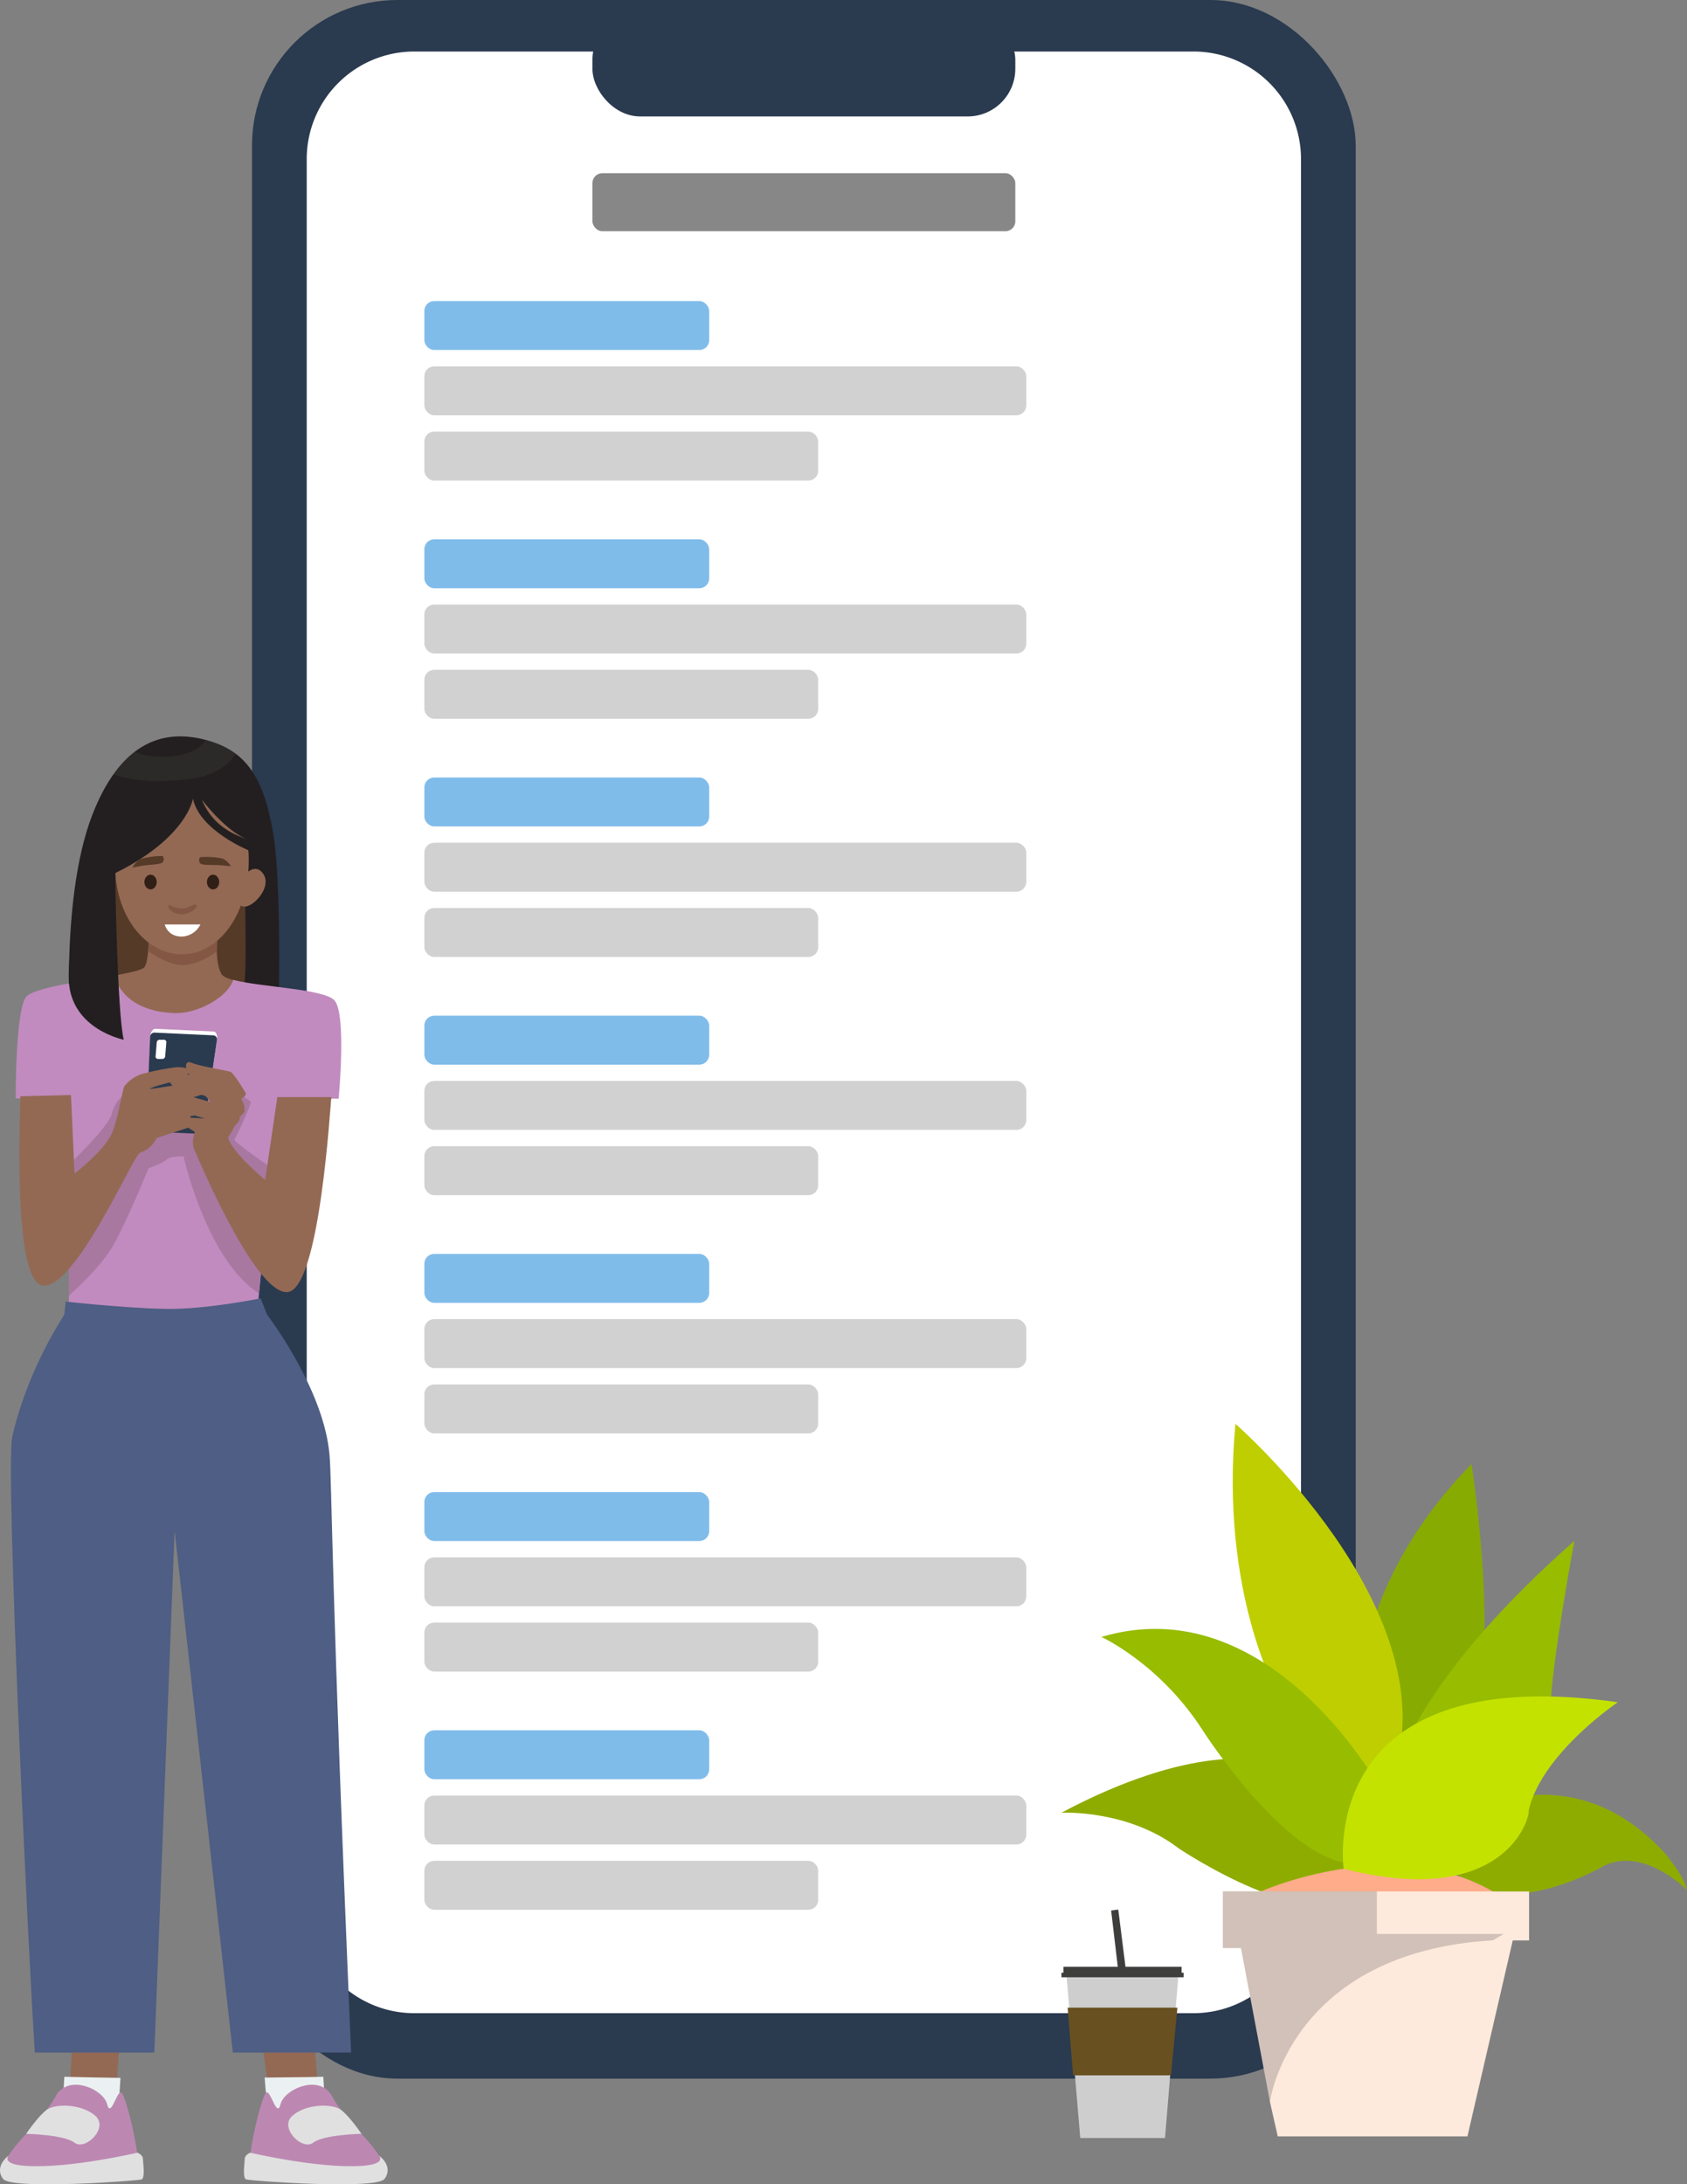 <svg xmlns="http://www.w3.org/2000/svg" viewBox="0 0 550.69 712.7"><rect x="0" y="0" width="550.69" height="712.7" fill="#808080" stroke="none"/><defs><style>.cls-1{fill:#2a3a4f;}.cls-2{fill:#fff;}.cls-3{fill:#936954;}.cls-4{fill:#ebf1f2;}.cls-5{fill:#bc88b2;}.cls-6{fill:#e0e0e0;}.cls-7{fill:#231f20;}.cls-8{fill:#563a28;}.cls-9{fill:#c18bbf;}.cls-10{fill:#a878a1;}.cls-11{fill:#fd724a;}.cls-12{fill:#4e5e84;}.cls-13{fill:#845744;}.cls-14{fill:#777;opacity:0.11;}.cls-15{fill:#301f16;}.cls-16{fill:#878787;}.cls-17{fill:#80bcea;}.cls-18{fill:#d1d1d1;}.cls-19{fill:#8eac00;}.cls-20{fill:#ffac8a;}.cls-21{fill:#feeadd;}.cls-22{fill:#d1c1b8;}.cls-23{fill:#87ab00;}.cls-24{fill:#bfce00;}.cls-25{fill:#97bc00;}.cls-26{fill:#c3e200;}.cls-27{fill:#cecece;}.cls-28{fill:#3e3f3d;}.cls-29{fill:#685021;}</style></defs><title>Asset 6</title><g id="Layer_2" data-name="Layer 2"><g id="Layer_1-2" data-name="Layer 1"><rect class="cls-1" x="82.26" width="360.28" height="678.21" rx="47.46"/><path class="cls-2" d="M424.69,52V621.72a35.11,35.11,0,0,1-34.88,35.14H135a35.11,35.11,0,0,1-34.88-35.14V52A35.11,35.11,0,0,1,135,16.81H389.81A35.11,35.11,0,0,1,424.69,52Z"/><rect class="cls-1" x="193.39" y="3.97" width="138.04" height="34.02" rx="15.55"/><path class="cls-3" d="M23.43,662.45c.73.89-1.7,34.71-1.93,34.72s15.6-1.45,15.58-2.14,2.17-31.65,2.17-31.65Z"/><path class="cls-4" d="M21,677.61c-.5,9.3-1.24,19.72-1.37,19.73s18.63-1.59,18.61-2.28c0-.37.56-9.07,1.09-17.09Q30.17,677.84,21,677.61Z"/><path class="cls-5" d="M1.34,707.35C1.15,702,13.8,692.24,18.1,684.08c4-7.62,15.63-2.47,16.85,2.43s3.2-4.64,4.68-3.77,6.72,22.62,4.94,23.86S1.54,712.94,1.34,707.35Z"/><path class="cls-6" d="M2.83,703.29s-2.75,2.86,5.71,3.4c14.11.9,36.31-4.31,36.31-4.31s1.74.67,1.79,1.93.81,6.31-.42,6.79S3.69,714.53,1,710.94C-2.07,706.77,2.83,703.29,2.83,703.29Z"/><path class="cls-6" d="M8.54,696.22s12.32.23,15.8,2.91,11.26-4.83,6.77-8.79-13-4-15.8-2S8.54,696.22,8.54,696.22Z"/><path class="cls-3" d="M101.19,658.57c1.57,1.58,3.63,38.59,3.86,38.6S89.44,695.72,89.47,695,85,662.69,85,662.69Z"/><path class="cls-4" d="M105.54,677.61c.5,9.3,1.24,19.72,1.37,19.73s-18.63-1.59-18.61-2.28c0-.37-1.37-9.17-1.91-17.19C92.5,677.77,99.43,677.77,105.54,677.61Z"/><path class="cls-5" d="M125.2,707.35c.19-5.32-12.45-15.11-16.75-23.27-4-7.62-15.64-2.47-16.86,2.43s-3.19-4.64-4.68-3.77S80.19,705.36,82,706.6,125,712.94,125.2,707.35Z"/><path class="cls-6" d="M123.71,703.29s2.76,2.86-5.71,3.4c-14.11.9-36.31-4.31-36.31-4.31s-1.74.67-1.78,1.93-.82,6.31.42,6.79,42.52,3.43,45.19-.16C128.62,706.77,123.71,703.29,123.71,703.29Z"/><path class="cls-6" d="M118,696.22s-12.32.23-15.81,2.91S91,694.3,95.44,690.34s13-4,15.79-2S118,696.22,118,696.22Z"/><path class="cls-7" d="M69.14,242c-12.52-4-28.58-3-39,23.86-11.07,28.59-6.89,76.46-6.89,76.46l67.48-2.17s1.59-48.45-1.44-67.52S80.16,245.57,69.14,242Z"/><path class="cls-8" d="M80.12,283.48c-8.5-.26-16.35-3.94-24.37-6.48a68.1,68.1,0,0,0-8.8-1.95c-.72-.12-1.44-.24-2.17-.33-.33,0-.66-.07-1-.09h-.4l-.27,0a9.39,9.39,0,0,1-1.59,5.16c-.93,1.46-2,2.76-2.81,4.28a33.53,33.53,0,0,0-3.38,11.05,146.73,146.73,0,0,0-1.43,24.52c0,7.46.26,14.91.59,22.35l43.7-1.4a97.37,97.37,0,0,1,.69-9.81c.56-5.16,1.11-10.29,1.22-15.48C80.35,304.7,79.79,294.09,80.12,283.48Z"/><path class="cls-3" d="M72.31,317.84C69.94,313.63,71,305.61,71,305.61l-22.18-17s.67,24.23-1.7,27c-.85,1-5.56,1.94-11.44,3l-.66,16H77.21l.59-14.39C74.93,319.54,72.86,318.81,72.31,317.84Z"/><path class="cls-9" d="M76.12,319.7c-1.71,5.61-11.53,11.07-19,10.86-10.54-.31-17.56-4.74-19.87-12.26-10.68,1.9-26.34,4-28.75,7C5,329.8,5.13,358.4,5.13,358.4l105.41.09s2.62-27.3-1.29-32C106,322.6,84.86,322.1,76.12,319.7Z"/><path class="cls-9" d="M22.42,426.84l61.6.53,7.33-74.16-68.79,2.84C23.73,362.3,22.42,426.84,22.42,426.84Z"/><path class="cls-10" d="M76.56,371.8c.48-.7,5.44-11.39,5.34-12.27-.05-.42-4.82-3-9.69-5.53l-26.94,1.11-4.12,1.57a11.55,11.55,0,0,0-4.66,6.68C35.7,367,26.14,376.5,23,379.5c-.06,15.78-.39,35-.54,43.25,3.83-3.4,11.55-10.71,15.16-17.57,4.91-9.34,10.87-24,10.87-24s4.85-1.74,5.95-2.87,5.48-1,5.48-1S67.42,411.07,84.55,422l4-41C85.15,378.68,76.17,372.37,76.56,371.8Z"/><path class="cls-3" d="M37,368.7c-1.89,5.92-12.67,14.22-12.67,14.22l-1.16-25.64-16.53.41c.24,1.05-3.11,61.52,7.62,61.79s28.84-41.76,31.45-43.39C48,374.67,37.77,366.19,37,368.7Z"/><path class="cls-3" d="M86.56,385S75,375.36,74.48,371c-.35-2.69-10.84,4.54-10.84,4.54s19.2,46.33,30,46.07,14.19-61.71,14.54-63.65H90.53Z"/><path class="cls-2" d="M69.7,336.56l-19-.88c-.8,0-1.51,1-1.64,2.38l-1.15,28.58A1.3,1.3,0,0,0,49.17,368l15.91.74a1.46,1.46,0,0,0,1.53-1.19l4.26-28.41C71,337.71,70.51,336.6,69.7,336.56Z"/><path class="cls-1" d="M69.58,337.81l-19-.89A1.45,1.45,0,0,0,49,338.24l-1.26,29.65a1.29,1.29,0,0,0,1.29,1.31l15.92.74a1.44,1.44,0,0,0,1.52-1.18l4.37-29.51A1.28,1.28,0,0,0,69.58,337.81Z"/><polygon class="cls-11" points="53.9 365.75 62.17 364.16 62.17 364.16 53.9 365.75"/><path class="cls-3" d="M57.36,354.06c-1,.13-8.27,1.38-8.53,1.19a20,20,0,0,1,2.89-1.09c1.77-.53,7.73-1.78,9.44-3.56s-1-2.66-4.06-2.34a81.92,81.92,0,0,0-11,2.23,12.25,12.25,0,0,0-5.57,4c-.45.65-2.72,14.49-4.87,16.9-1.76,2,6.41,5.51,8.2,5.09a9,9,0,0,0,7.28-5.18l11.14-3.63-.12-3.48-8.27,1.59,8.27-1.59,1.71-.32s-7-3-7.43-3.17c-.11,0-.78-.44-.78-.44s10.13-3,10.48-3.21S58.32,353.94,57.36,354.06Z"/><path class="cls-3" d="M80.08,356.37c-.73-1.14-3.73-6.08-4.73-6.59s-9.79-1.77-12.74-3-1.87,3.11-.67,3.88c0,0-3.69-.4-5.7.36s-.34,3.2.56,3.5,10,2.9,10.33,3.15a24.13,24.13,0,0,1,1.65,1.92s-10.81-3-13-3.82-3.69,2.91-.82,4.75,11.88,4.43,11.88,4.43-9.54-.65-9.73-.25,6.42,4.56,6.48,4.62-1.47,3.37.06,6.32c1.21,2.35,6.69,1.66,6.69,1.66s5.51-8,5.9-9.18,2.06-2,2-3.23,1.82-1.14,1.63-3.1a6.77,6.77,0,0,0-1.16-3.23S80.81,357.5,80.08,356.37Z"/><path class="cls-12" d="M87.17,428.92h0l-2.09-5.31s-17.87,3.73-31.31,3.45-32.34-2.38-32.34-2.38L21,428.92h0c-2.2,3.52-12.37,19.5-17,39.87-2.31,10.12,5.41,172.4,7.38,200.92h39L57,499.38,76,669.71h38.62c-6.57-153-6.24-185.7-7.06-195.06C105.84,454.93,90.41,433.22,87.17,428.92Z"/><path class="cls-2" d="M53.53,339.25H52.1a.94.94,0,0,0-.93.82l-.38,4.61a.77.77,0,0,0,.79.83H53a.93.93,0,0,0,.92-.82l.38-4.61A.77.77,0,0,0,53.53,339.25Z"/><path class="cls-13" d="M48.58,307.59l-.22,2.71s6.16,4.67,11.39,4.6,11-4.38,11-4.38l.08-3.53Z"/><path class="cls-3" d="M85.78,284.91c-3.17-4.11-7.27,2.12-7.27,2.12s-2.5,5.93.12,8.34S89.43,289.62,85.78,284.91Z"/><path class="cls-3" d="M60,250.88c-12,0-22.07,13.74-22.41,30.7s9.76,29.78,21.81,29.78,21.47-12.83,21.8-29.78S72.07,250.88,60,250.88Z"/><path class="cls-7" d="M56.4,244.59c-22.13,1.8-35.25,61.16-33.88,76.28S40.4,339.24,40.4,339.24c-2.16-8.59-2.8-54.36-2.8-54.36C61,273.37,63,260.6,63,260.6c2.14,10.43,18.49,17,18.49,17S78.54,242.79,56.4,244.59Zm23.94,29.14c-6.39-2.25-11.61-5.85-14.46-12.86C69.11,265.18,75.21,271.57,80.34,273.73Z"/><path class="cls-14" d="M67,241.42A7.1,7.1,0,0,1,65,243.77c-4.26,3.09-10.65,3.5-15.69,2.91A19.8,19.8,0,0,1,44,245.34a33.75,33.75,0,0,0-6.91,7.32l.38.15,1.12.38.15,0,.22.06,1.74.45c1.09.25,2.19.45,3.3.62,1.27.19,2.56.32,3.85.42s2.08.12,3.06.13a73.14,73.14,0,0,0,7.4-.32,58.65,58.65,0,0,0,6.74-.9l.29-.06.46-.12.94-.29q1-.32,1.89-.69a23.18,23.18,0,0,0,3-1.46,19.53,19.53,0,0,0,3.14-2.36l.46-.47c.22-.24.44-.48.65-.74s.4-.5.58-.77c0,0,.35-.56.35-.53l.16-.29A26.12,26.12,0,0,0,69.14,242C68.45,241.81,67.74,241.61,67,241.42Z"/><path class="cls-13" d="M55.28,295.2a9.12,9.12,0,0,0,4,1.2c2.19.07,3.74-1.55,4.73-1.2s-1.27,3-4.52,3.12S54.08,295.77,55.28,295.2Z"/><path class="cls-2" d="M53.79,301.63H65.42a7,7,0,0,1-6.07,3.95C54.58,305.58,53.79,301.63,53.79,301.63Z"/><ellipse class="cls-15" cx="49.15" cy="287.79" rx="2.01" ry="2.4"/><ellipse class="cls-15" cx="69.55" cy="287.79" rx="2.01" ry="2.4"/><path class="cls-8" d="M65.26,279.74a1.74,1.74,0,0,0,0,1.84c.6.92,4.32.49,7.22.77l2.91.29a6.62,6.62,0,0,0-2.47-2.38C71.46,279.6,66.11,279.46,65.26,279.74Z"/><path class="cls-8" d="M53.11,279.33a1.74,1.74,0,0,1,.15,1.83c-.52,1-4.26.86-7.14,1.38l-2.87.53a6.7,6.7,0,0,1,2.26-2.58C46.91,279.71,52.23,279.12,53.11,279.33Z"/><rect class="cls-16" x="193.39" y="56.51" width="138.04" height="18.93" rx="3.22"/><rect class="cls-17" x="138.52" y="98.24" width="92.98" height="15.97" rx="3.22"/><rect class="cls-18" x="138.52" y="119.53" width="196.49" height="15.97" rx="3.22"/><rect class="cls-18" x="138.52" y="140.83" width="128.57" height="15.97" rx="3.22"/><rect class="cls-17" x="138.52" y="175.96" width="92.98" height="15.97" rx="3.22"/><rect class="cls-18" x="138.52" y="197.25" width="196.49" height="15.97" rx="3.22"/><rect class="cls-18" x="138.52" y="218.55" width="128.57" height="15.97" rx="3.22"/><rect class="cls-17" x="138.52" y="253.68" width="92.98" height="15.97" rx="3.22"/><rect class="cls-18" x="138.52" y="274.97" width="196.49" height="15.97" rx="3.22"/><rect class="cls-18" x="138.52" y="296.27" width="128.57" height="15.97" rx="3.22"/><rect class="cls-17" x="138.52" y="331.4" width="92.98" height="15.97" rx="3.22"/><rect class="cls-18" x="138.52" y="352.69" width="196.49" height="15.97" rx="3.22"/><rect class="cls-18" x="138.52" y="373.99" width="128.57" height="15.97" rx="3.22"/><rect class="cls-17" x="138.52" y="409.12" width="92.98" height="15.97" rx="3.22"/><rect class="cls-18" x="138.52" y="430.41" width="196.49" height="15.97" rx="3.22"/><rect class="cls-18" x="138.52" y="451.71" width="128.57" height="15.97" rx="3.22"/><rect class="cls-17" x="138.52" y="486.84" width="92.98" height="15.97" rx="3.22"/><rect class="cls-18" x="138.52" y="508.13" width="196.49" height="15.97" rx="3.22"/><rect class="cls-18" x="138.52" y="529.43" width="128.57" height="15.97" rx="3.22"/><rect class="cls-17" x="138.52" y="564.56" width="92.98" height="15.97" rx="3.22"/><rect class="cls-18" x="138.52" y="585.85" width="196.49" height="15.97" rx="3.22"/><rect class="cls-18" x="138.52" y="607.14" width="128.57" height="15.97" rx="3.22"/><circle class="cls-2" cx="345.06" cy="601.77" r="4.89"/></g><g id="Layer_5" data-name="Layer 5"><path class="cls-19" d="M411.59,574.56s-21.92-6.07-65.1,16.89c0,0,21.63-1.16,38.34,11.68,0,0,46.28,31,57.52,11.94l17.75-17.48-29.58-17.13Z"/><path class="cls-19" d="M475.28,593.35s36.68-23.69,68.54,11.72c0,0,5.76,6.86,6.87,11.6,0,0-13.75-14.1-26.92-8,0,0-28.64,17-45.48,4.94S475.28,593.35,475.28,593.35Z"/><path class="cls-20" d="M411.59,617.14s42.59-19.1,75.72,0l-6.51,8H431.7Z"/><polygon class="cls-21" points="414.55 685.79 417.1 697.05 479.02 697.05 493.81 633.12 499.14 633.12 499.14 617.14 449.45 617.14 440.28 621.17 429.63 636.25 419.13 666.12 414.55 679.58 414.55 685.79"/><path class="cls-22" d="M449.45,631v-13.9H399.17v18.52h5.92l9.46,50.13s6.51-48.71,72.76-52.67l3.55-2.08Z"/><path class="cls-23" d="M445,543.53s2.52-32.34,35.35-65.85c0,0,12.42,78.05-5.11,94.8S445,562.61,445,562.61Z"/><path class="cls-24" d="M417.36,553.32s-19.27-33.3-14.07-88.75c0,0,68.34,59.44,52.07,113.12l-8.28,4.85-16.95-5.73Z"/><path class="cls-25" d="M450.34,583.29s-35.79-65.57-90.8-49.19c0,0,18.78,8.55,32.76,30,0,0,40.59,64.1,63.06,37.67Z"/><path class="cls-25" d="M513.92,502.75s-8.88,47.75-7.69,57.79-39,27.91-39,27.91l-9.46-16S465.42,545.51,513.92,502.75Z"/><path class="cls-26" d="M438.61,609.74s-9.86-68.36,89.51-54.34c0,0-24.55,16.53-29,34.89a2,2,0,0,0-.07.49C499.14,594.55,490,622.75,438.61,609.74Z"/></g><g id="Layer_4" data-name="Layer 4"><polygon class="cls-27" points="348.12 644.27 352.63 697.59 380.3 697.59 384.73 643.79 348.12 644.27"/><polygon class="cls-28" points="385.7 643.66 385.7 641.72 367.39 641.72 365.04 623.05 362.71 623.36 364.88 641.72 347.15 641.72 347.15 643.66 346.49 643.66 346.49 645.15 386.36 645.15 386.36 643.66 385.7 643.66"/><polygon class="cls-29" points="348.51 655.05 384.34 655.05 382.24 677.15 350.29 677.15 348.51 655.05"/></g></g></svg>